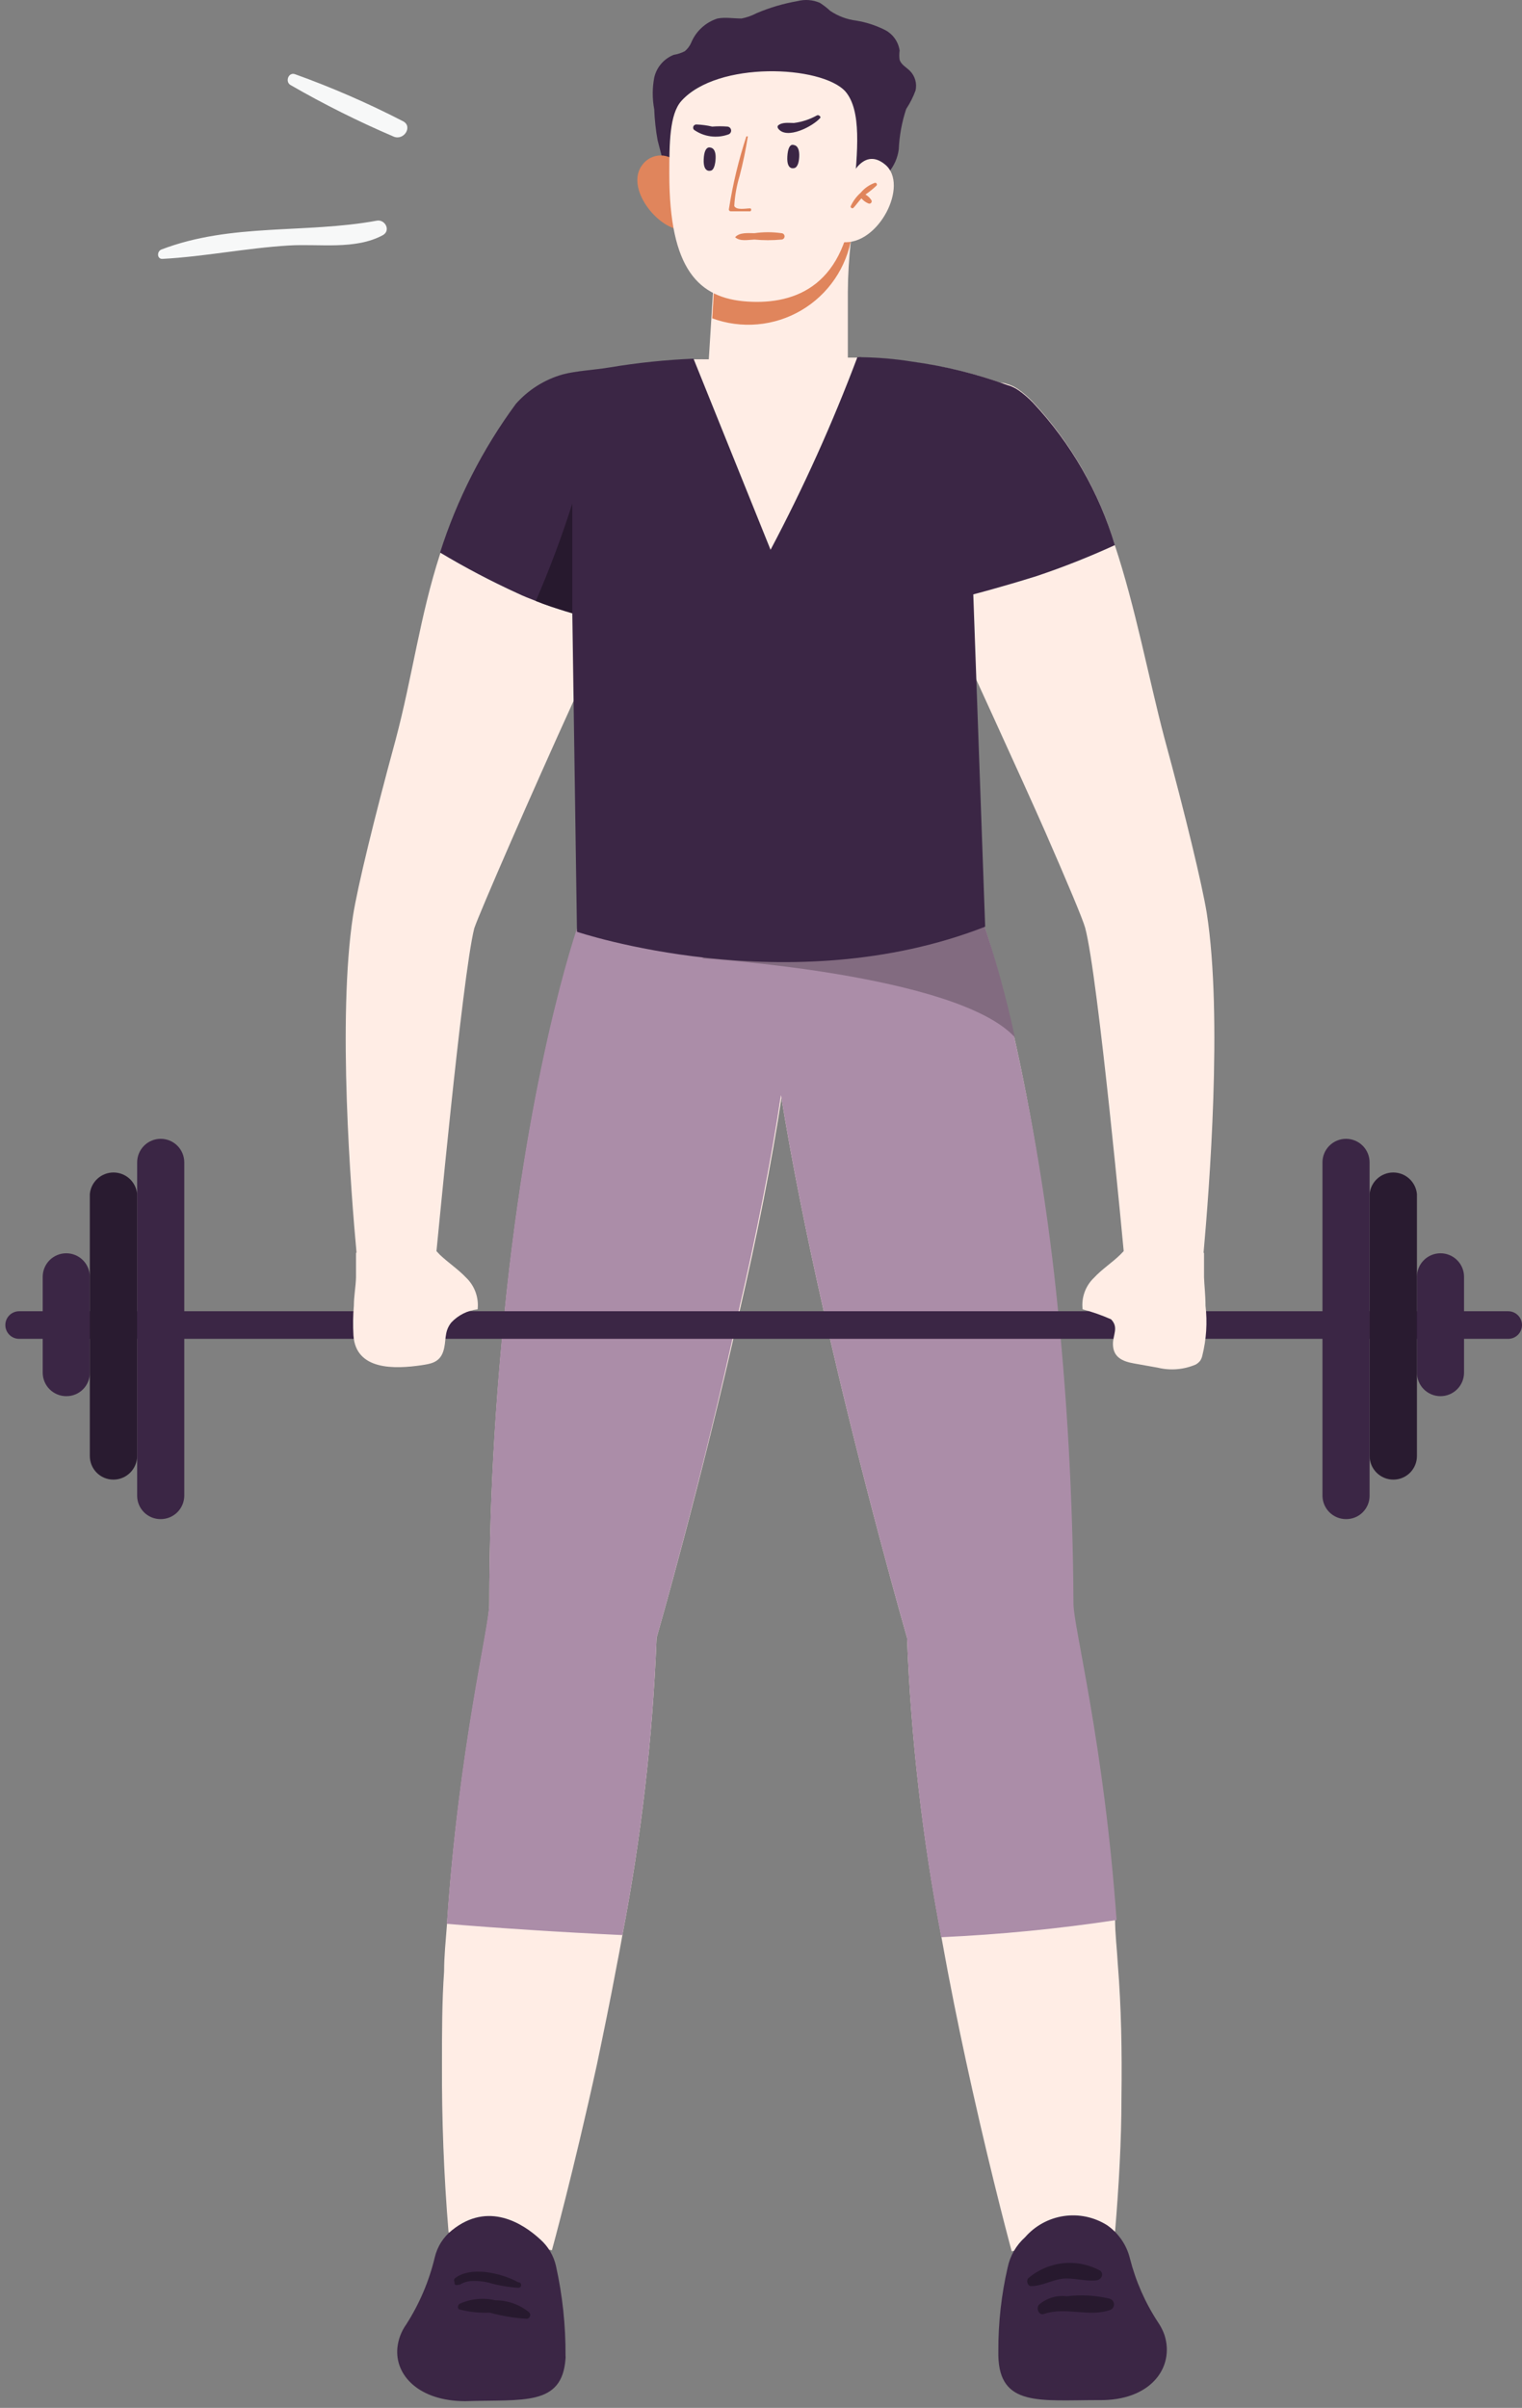 <svg id="vector" xmlns="http://www.w3.org/2000/svg" width="184" height="291" viewBox="0 0 184 291">
    <rect x="0" y="0" width="184" height="291" fill="#808080" stroke="none"/>
    <path fill="#FFEDE5"
        d="M95.826,120.128C95.646,123.695 95.184,127.827 94.517,132.395C93.311,140.453 91.463,149.64 89.385,158.57C84.817,179.048 79.377,197.935 79.377,197.935C78.911,209.998 77.53,222.008 75.245,233.862C75.014,235.171 74.783,236.428 74.526,237.711C73.757,241.843 72.935,245.821 72.166,249.49C69.317,262.527 66.725,271.944 66.725,271.944L54.228,269.789C53.638,262.706 53.407,255.931 53.432,249.593C53.432,245.641 53.432,241.894 53.689,238.25C53.689,236.351 53.894,234.504 54.023,232.733C55.485,211.126 59.155,196.806 59.155,193.958C59.155,179.51 60.104,166.91 61.259,156.158C64.493,126.518 70.215,111.07 70.215,111.07C78.299,92.49 90.411,93.773 94.414,107.451C95.572,111.572 96.049,115.854 95.826,120.128Z"
        id="path_0" />
    <path fill="#FFEDE5"
        d="M135.576,253.545C135.576,258.677 135.268,264.092 134.806,269.686L122.308,272.073C122.308,272.073 120.101,263.989 117.51,252.39C116.56,248.13 115.559,243.408 114.61,238.43C114.353,237.019 114.071,235.556 113.814,234.119C111.516,222.18 110.126,210.084 109.657,197.935C109.657,197.935 104.165,178.869 99.546,158.288C97.545,149.46 95.697,140.324 94.414,132.343C93.721,127.801 93.285,123.618 93.105,120.077C92.831,115.757 93.273,111.422 94.414,107.246C98.468,93.568 110.555,92.311 118.639,110.864C118.639,110.864 124.336,126.262 127.543,155.721C128.897,168.354 129.608,181.048 129.673,193.752C129.673,196.601 133.369,210.638 134.806,231.937C134.806,233.734 135.037,235.556 135.139,237.429C135.55,242.536 135.653,247.874 135.576,253.545Z"
        id="path_1" />
    <path fill="#AB8DA8"
        d="M134.986,232.04C127.961,233.104 120.886,233.798 113.789,234.119C111.499,222.179 110.118,210.084 109.657,197.935C109.657,197.935 104.166,178.869 99.547,158.288C97.545,149.46 95.697,140.324 94.414,132.343C93.208,140.401 91.36,149.588 89.282,158.519C84.817,179.048 79.376,197.935 79.376,197.935C78.911,209.998 77.53,222.008 75.245,233.862C67.546,233.503 60.181,233.015 54.022,232.502C55.485,210.895 59.155,196.575 59.155,193.727C59.155,179.279 60.104,166.679 61.259,155.927C64.492,126.287 70.215,110.839 70.215,110.839C78.298,92.259 90.411,93.543 94.414,107.22C97.494,96.776 105.269,93.568 112.378,100.908C115.031,103.825 117.15,107.187 118.639,110.839C120.235,115.557 121.555,120.363 122.591,125.235C124.854,135.327 126.542,145.54 127.646,155.824C129,168.457 129.711,181.15 129.776,193.855C129.802,196.704 133.472,210.766 134.986,232.04Z"
        id="path_2" />
    <path fill="#826B80"
        d="M122.694,125.363C115.662,117.69 84.842,115.817 84.842,115.817L112.48,101.164C115.133,104.082 117.253,107.444 118.742,111.095C120.333,115.771 121.653,120.535 122.694,125.363Z"
        id="path_3" />
    <path fill="#3B2645"
        d="M68.367,284.673C68.381,284.801 68.381,284.93 68.367,285.058C67.957,290.832 63.235,289.959 56.255,290.19C50.686,290.19 47.709,287.085 48.043,283.723C48.152,282.705 48.524,281.733 49.121,280.9C50.71,278.417 51.872,275.684 52.559,272.817C52.861,271.519 53.594,270.361 54.638,269.532C59.026,265.991 63.235,268.711 65.339,270.661C66.28,271.501 66.934,272.614 67.212,273.843C68.003,277.398 68.391,281.031 68.367,284.673Z"
        id="path_4" />
    <path fill="#3B2645"
        d="M132.856,290.062C125.696,290.062 120.82,290.883 120.692,284.673V284.134C120.678,280.731 121.057,277.339 121.821,274.023C122.116,272.615 122.853,271.338 123.925,270.379C125.131,268.994 126.791,268.086 128.608,267.817C130.424,267.549 132.276,267.939 133.831,268.916C135.217,269.874 136.203,271.308 136.602,272.945C137.297,275.682 138.441,278.283 139.99,280.644C140.325,281.127 140.593,281.654 140.785,282.209C142.017,286.11 139.117,290.164 132.856,290.062Z"
        id="path_5" />
    <path fill="#3B2645"
        d="M107.399,20.868C108.083,20.069 108.52,19.088 108.656,18.045C108.729,16.386 109.031,14.745 109.554,13.169C110.017,12.472 110.396,11.722 110.684,10.937C110.778,10.519 110.767,10.084 110.65,9.671C110.534,9.259 110.316,8.882 110.016,8.576C109.58,8.14 108.964,7.832 108.759,7.241C108.707,6.867 108.707,6.487 108.759,6.112C108.68,5.557 108.462,5.031 108.125,4.583C107.789,4.134 107.345,3.778 106.834,3.546C105.788,3.035 104.673,2.681 103.524,2.494C102.394,2.353 101.312,1.949 100.367,1.313C99.979,0.951 99.558,0.625 99.11,0.338C98.259,-0.026 97.312,-0.099 96.415,0.133C94.714,0.428 93.052,0.919 91.463,1.596C90.89,1.897 90.276,2.113 89.641,2.237C88.691,2.237 87.69,2.058 86.741,2.237C86.03,2.464 85.377,2.843 84.827,3.349C84.277,3.854 83.845,4.473 83.559,5.163C83.386,5.56 83.122,5.912 82.789,6.189C82.369,6.403 81.919,6.55 81.455,6.626C80.867,6.856 80.345,7.227 79.934,7.706C79.522,8.184 79.234,8.756 79.094,9.371C78.851,10.643 78.851,11.949 79.094,13.221C79.14,14.478 79.277,15.73 79.504,16.967C82.071,27.232 82.815,24.384 82.815,24.384L90.513,23.588C94.003,23.203 97.468,22.792 100.932,22.305C102.318,22.1 103.703,21.817 105.089,21.586C105.921,21.639 106.744,21.383 107.399,20.868Z"
        id="path_6" />
    <path fill="#E0855C"
        d="M82.096,19.918C81.842,19.569 81.508,19.284 81.122,19.087C80.736,18.891 80.31,18.789 79.877,18.789C79.444,18.789 79.017,18.891 78.631,19.087C78.246,19.284 77.912,19.569 77.657,19.918C75.527,22.664 79.453,27.617 82.353,27.771C82.426,25.151 82.34,22.528 82.096,19.918Z"
        id="path_7" />
    <path fill="#FFEDE5"
        d="M124.413,49.558C121.614,56.805 119.358,64.25 117.664,71.832C117.459,72.808 117.305,73.757 117.125,74.681C116.945,75.605 116.868,76.298 116.766,77.042C116.663,77.786 116.766,78.094 116.56,78.813C115.765,86.511 114.276,107.888 113.994,111.532C113.994,111.891 113.994,112.07 113.994,112.07C94.055,118.204 72.935,113.328 72.935,113.328L72.781,112.199C72.319,108.657 68.008,70.78 67.854,69.266C66.956,60.259 66.314,51.97 66.263,46.812C66.263,46.042 66.93,45.606 67.931,45.324C69.548,44.862 71.832,44.785 73.628,44.477C76.973,43.918 80.35,43.566 83.739,43.425H84.56C84.731,43.415 84.902,43.415 85.073,43.425H85.689L86.331,33.16H87.331C87.985,33.261 88.646,33.313 89.307,33.314C90.096,33.325 90.885,33.282 91.668,33.186L92.772,33.057C93.311,33.057 93.798,32.878 94.286,32.749C95.073,32.568 95.845,32.328 96.595,32.031C96.826,31.981 97.05,31.903 97.263,31.8H97.468L97.981,31.569C98.923,31.16 99.832,30.679 100.701,30.132L101.907,29.311L102.113,29.131C102.276,29.024 102.431,28.904 102.575,28.772L102.857,28.541C102.857,28.926 102.857,29.08 102.857,29.234C102.633,31.228 102.513,33.232 102.498,35.238C102.498,36.701 102.498,38.164 102.498,39.447C102.498,41.628 102.498,43.219 102.498,43.219H103.935C103.961,43.201 103.992,43.19 104.025,43.19C104.057,43.19 104.088,43.201 104.114,43.219C106.195,43.248 108.27,43.428 110.325,43.758C114.228,44.271 118.065,45.2 121.77,46.53C122.334,46.761 122.745,46.966 123.104,47.146C123.463,47.325 124.593,49.096 124.413,49.558Z"
        id="path_8" />
    <path fill="#E0855C"
        d="M102.96,28.566C102.669,30.414 101.972,32.174 100.919,33.719C99.866,35.265 98.484,36.557 96.871,37.505C95.259,38.452 93.457,39.03 91.594,39.197C89.732,39.365 87.855,39.117 86.1,38.472L86.434,33.16C89.356,33.619 92.344,33.447 95.195,32.655C98.045,31.862 100.693,30.468 102.96,28.566Z"
        id="path_9" />
    <path fill="#FFEDE5"
        d="M82.379,12.194C80.941,13.785 80.916,17.327 80.916,21.048C80.916,32.57 84.457,36.06 90.359,36.445C96.262,36.83 102.369,34.443 103.19,23.614C103.678,18.25 104.191,13.349 102.19,11.039C99.29,7.883 86.741,7.344 82.379,12.194Z"
        id="path_10" />
    <path fill="#FFEDE5"
        d="M102.446,22.279C102.446,22.279 104.088,17.455 107.014,19.893C109.939,22.331 106.218,29.67 101.881,29.259C101.856,29.259 101.112,23.947 102.446,22.279Z"
        id="path_11" />
    <path fill="#E0855C"
        d="M105.757,22.1C105.096,22.334 104.511,22.742 104.063,23.28C103.539,23.743 103.12,24.311 102.831,24.948C102.831,25.128 103.037,25.23 103.165,25.128C103.293,25.025 103.806,24.332 104.14,23.973C104.368,24.244 104.659,24.455 104.987,24.589C105.045,24.615 105.11,24.62 105.171,24.604C105.233,24.589 105.287,24.553 105.326,24.502C105.365,24.452 105.385,24.39 105.384,24.327C105.383,24.263 105.361,24.202 105.321,24.153C105.142,23.888 104.905,23.669 104.628,23.511C105.1,23.187 105.546,22.826 105.962,22.433C105.991,22.4 106.008,22.359 106.012,22.315C106.015,22.272 106.005,22.228 105.982,22.191C105.959,22.154 105.925,22.125 105.884,22.108C105.844,22.092 105.799,22.089 105.757,22.1Z"
        id="path_12" />
    <path fill="#3B2645"
        d="M85.972,20.611C85.972,20.611 84.996,20.996 85.073,19.251C85.15,17.506 85.895,17.84 85.895,17.84C85.895,17.84 86.588,17.84 86.51,19.2C86.434,20.56 85.972,20.611 85.972,20.611Z"
        id="path_13" />
    <path fill="#3B2645"
        d="M96.057,20.303C96.057,20.303 95.082,20.688 95.184,18.918C95.287,17.147 95.98,17.532 95.98,17.532C95.98,17.532 96.673,17.532 96.621,18.892C96.57,20.252 96.057,20.303 96.057,20.303Z"
        id="path_14" />
    <path fill="#E0855C"
        d="M90.693,25.179C90.18,25.179 89.025,25.436 88.768,24.897C88.837,23.67 89.052,22.455 89.41,21.278C89.826,19.697 90.16,18.096 90.41,16.48C90.41,16.48 90.41,16.48 90.231,16.48C89.295,19.335 88.592,22.262 88.127,25.23C88.114,25.266 88.11,25.305 88.116,25.343C88.122,25.38 88.137,25.416 88.16,25.446C88.182,25.477 88.212,25.501 88.247,25.517C88.282,25.533 88.32,25.541 88.358,25.538C89.102,25.538 89.82,25.538 90.564,25.538C90.847,25.615 90.898,25.205 90.693,25.179Z"
        id="path_15" />
    <path fill="#3B2645"
        d="M87.948,15.299C87.333,15.248 86.715,15.248 86.1,15.299C85.468,15.151 84.824,15.065 84.175,15.043C84.101,15.043 84.029,15.066 83.968,15.106C83.906,15.147 83.857,15.205 83.827,15.273C83.798,15.34 83.788,15.415 83.8,15.488C83.811,15.561 83.844,15.629 83.893,15.684C84.49,16.105 85.179,16.377 85.902,16.475C86.626,16.573 87.363,16.496 88.05,16.249C88.157,16.214 88.249,16.144 88.31,16.05C88.371,15.956 88.398,15.844 88.386,15.732C88.374,15.621 88.323,15.517 88.244,15.438C88.164,15.359 88.059,15.31 87.948,15.299Z"
        id="path_16" />
    <path fill="#3B2645"
        d="M98.776,13.939C97.912,14.424 96.963,14.738 95.979,14.863C95.338,14.863 94.568,14.735 94.055,15.171C94.023,15.221 94.006,15.279 94.006,15.338C94.006,15.397 94.023,15.455 94.055,15.505C95.055,16.967 98.34,15.248 99.187,14.222C99.213,14.042 98.956,13.862 98.776,13.939Z"
        id="path_17" />
    <path fill="#E0855C"
        d="M94.465,28.181C93.384,28.027 92.287,28.027 91.206,28.181C90.462,28.181 89.41,28.053 88.871,28.669C89.461,29.208 90.462,28.977 91.206,28.951C92.29,29.054 93.381,29.054 94.465,28.951C94.567,28.951 94.665,28.911 94.737,28.839C94.809,28.766 94.85,28.669 94.85,28.566C94.85,28.464 94.809,28.366 94.737,28.294C94.665,28.222 94.567,28.181 94.465,28.181Z"
        id="path_18" />
    <path fill="#3B2645"
        d="M182.332,161.803H2.313C1.871,161.803 1.447,161.628 1.134,161.315C0.821,161.002 0.645,160.578 0.645,160.135C0.645,159.693 0.821,159.269 1.134,158.956C1.447,158.643 1.871,158.467 2.313,158.467H182.332C182.774,158.467 183.199,158.643 183.511,158.956C183.824,159.269 184,159.693 184,160.135C184,160.578 183.824,161.002 183.511,161.315C183.199,161.628 182.774,161.803 182.332,161.803Z"
        id="path_19" />
    <path fill="#3B2645"
        d="M8.01,168.732C7.255,168.732 6.53,168.432 5.996,167.898C5.462,167.364 5.162,166.639 5.162,165.884V154.31C5.162,153.555 5.462,152.83 5.996,152.296C6.53,151.762 7.255,151.462 8.01,151.462C8.766,151.462 9.49,151.762 10.024,152.296C10.559,152.83 10.859,153.555 10.859,154.31V165.832C10.869,166.212 10.803,166.589 10.664,166.942C10.525,167.295 10.317,167.617 10.051,167.887C9.785,168.158 9.467,168.372 9.117,168.518C8.766,168.663 8.39,168.736 8.01,168.732Z"
        id="path_20" />
    <path fill="#291B30"
        d="M13.707,178.817C12.952,178.817 12.227,178.517 11.693,177.983C11.159,177.449 10.859,176.724 10.859,175.969V144.302C10.926,143.59 11.257,142.928 11.786,142.447C12.315,141.966 13.005,141.699 13.72,141.699C14.435,141.699 15.125,141.966 15.654,142.447C16.183,142.928 16.514,143.59 16.581,144.302V175.969C16.574,176.727 16.269,177.451 15.73,177.985C15.192,178.518 14.465,178.817 13.707,178.817Z"
        id="path_21" />
    <path fill="#3B2645"
        d="M19.43,183.59C19.055,183.594 18.683,183.522 18.336,183.38C17.988,183.239 17.673,183.029 17.408,182.764C17.143,182.498 16.933,182.183 16.791,181.836C16.649,181.489 16.578,181.117 16.581,180.742V140.478C16.581,139.723 16.881,138.998 17.416,138.464C17.95,137.93 18.674,137.63 19.43,137.63C20.185,137.63 20.91,137.93 21.444,138.464C21.978,138.998 22.278,139.723 22.278,140.478V180.742C22.278,181.497 21.978,182.222 21.444,182.756C20.91,183.29 20.185,183.59 19.43,183.59Z"
        id="path_22" />
    <path fill="#3B2645"
        d="M174.145,168.732C174.901,168.732 175.625,168.432 176.159,167.898C176.694,167.364 176.994,166.639 176.994,165.884V154.31C176.994,153.555 176.694,152.83 176.159,152.296C175.625,151.762 174.901,151.462 174.145,151.462C173.39,151.462 172.665,151.762 172.131,152.296C171.597,152.83 171.297,153.555 171.297,154.31V165.832C171.29,166.211 171.359,166.587 171.499,166.938C171.639,167.29 171.848,167.61 172.113,167.88C172.378,168.15 172.694,168.364 173.043,168.51C173.392,168.657 173.767,168.732 174.145,168.732Z"
        id="path_23" />
    <path fill="#291B30"
        d="M168.449,178.817C169.205,178.817 169.929,178.517 170.463,177.983C170.997,177.449 171.298,176.724 171.298,175.969V144.302C171.23,143.59 170.899,142.928 170.37,142.447C169.841,141.966 169.152,141.699 168.436,141.699C167.721,141.699 167.031,141.966 166.502,142.447C165.973,142.928 165.642,143.59 165.575,144.302V175.969C165.582,176.727 165.888,177.451 166.426,177.985C166.964,178.518 167.691,178.817 168.449,178.817Z"
        id="path_24" />
    <path fill="#3B2645"
        d="M162.726,183.59C163.101,183.594 163.473,183.522 163.82,183.38C164.167,183.239 164.483,183.029 164.748,182.764C165.013,182.498 165.223,182.183 165.365,181.836C165.507,181.489 165.578,181.117 165.575,180.742V140.478C165.575,139.723 165.275,138.998 164.74,138.464C164.206,137.93 163.482,137.63 162.726,137.63C161.971,137.63 161.246,137.93 160.712,138.464C160.178,138.998 159.878,139.723 159.878,140.478V180.742C159.878,181.497 160.178,182.222 160.712,182.756C161.246,183.29 161.971,183.59 162.726,183.59Z"
        id="path_25" />
    <path fill="#FFEDE5"
        d="M77.4,66.187C76.349,69.852 74.894,73.389 73.063,76.734C72.319,78.274 69.316,84.792 69.188,85.048C64.518,95.288 57.923,110.402 57.332,112.199C55.87,117.998 52.739,151.744 52.713,151.744C49.505,156.568 43.398,154.31 43.398,154.31C43.398,154.31 43.398,153.284 43.116,151.539C42.423,144.071 40.78,123.079 42.679,110.659C43.218,107.22 45.245,98.88 47.812,89.462C49.865,81.764 50.763,74.45 53.201,66.957C55.254,60.509 58.349,54.441 62.362,48.993C63.865,47.278 65.836,46.039 68.033,45.426C68.983,45.426 69.393,46.658 70.189,47.017C72.449,48.073 74.266,49.89 75.321,52.15C77.557,56.467 78.289,61.407 77.4,66.187Z"
        id="path_26" />
    <path fill="#FFEDE5"
        d="M42.782,157.774C42.782,156.645 43.013,155.49 43.039,154.361C43.039,152.591 43.039,151.436 43.039,151.436C44.137,150.37 45.537,149.669 47.049,149.43C48.56,149.191 50.109,149.426 51.482,150.101C52.1,150.553 52.668,151.069 53.175,151.641C54.202,152.616 55.382,153.386 56.357,154.413C56.865,154.902 57.254,155.501 57.494,156.164C57.734,156.827 57.819,157.535 57.743,158.236C56.527,158.37 55.398,158.935 54.561,159.827C53.612,161.008 54.022,162.086 53.56,163.394C53.098,164.703 51.969,164.831 50.994,164.985C47.709,165.473 43.013,165.627 42.731,161.393C42.659,160.187 42.676,158.978 42.782,157.774Z"
        id="path_27" />
    <path fill="#FFEDE5"
        d="M145.507,151.359C145.353,153.104 145.224,154.13 145.224,154.13C145.224,154.13 139.117,156.466 135.883,151.564C135.883,151.564 132.753,117.921 131.187,112.122C130.931,111.147 128.929,106.399 126.414,100.651C123.899,94.903 115.816,77.324 115.559,76.734C113.717,73.395 112.262,69.856 111.222,66.187C110.248,61.344 110.945,56.315 113.198,51.919C114.268,49.669 116.08,47.856 118.331,46.786C119.125,46.388 120.009,46.202 120.897,46.248C121.178,46.247 121.456,46.299 121.718,46.402C122.193,46.533 122.644,46.741 123.052,47.018C123.681,47.456 124.265,47.955 124.797,48.506C129.398,53.408 132.798,59.311 134.729,65.751C137.295,73.449 138.809,81.738 140.759,89.154C143.325,98.572 145.327,106.912 145.891,110.351C147.842,122.9 146.174,143.891 145.507,151.359Z"
        id="path_28" />
    <path fill="#FFEDE5"
        d="M145.738,157.8C145.738,156.517 145.584,155.234 145.559,154.361C145.559,152.591 145.559,151.436 145.559,151.436C144.467,150.369 143.071,149.667 141.563,149.428C140.055,149.189 138.51,149.424 137.141,150.102C136.521,150.559 135.945,151.074 135.422,151.641C134.421,152.616 133.215,153.386 132.266,154.413C131.753,154.899 131.361,155.497 131.121,156.161C130.88,156.825 130.798,157.535 130.88,158.236C132.056,158.546 133.206,158.95 134.319,159.442C135.268,160.418 134.55,161.29 134.55,162.419C134.55,163.985 135.627,164.524 137.116,164.78L139.99,165.293C141.514,165.66 143.116,165.525 144.558,164.908C144.765,164.79 144.948,164.633 145.097,164.447C145.219,164.259 145.306,164.05 145.353,163.831C145.844,161.86 145.975,159.817 145.738,157.8Z"
        id="path_29" />
    <path fill="#3B2645"
        d="M117.664,71.833L119.101,111.994C95.389,121.258 69.753,112.609 69.753,112.609L69.188,74.117L68.418,73.886C67.263,73.526 66.032,73.141 64.774,72.628C64.056,72.346 63.312,72.064 62.567,71.704C59.356,70.237 56.229,68.592 53.201,66.777C55.254,60.33 58.349,54.262 62.362,48.814C63.872,47.106 65.84,45.868 68.033,45.247C69.65,44.811 71.934,44.708 73.73,44.4C77.076,43.841 80.452,43.489 83.841,43.348L93.156,66.444C97.145,58.916 100.651,51.141 103.652,43.168H103.909C103.935,43.149 103.966,43.139 103.999,43.139C104.031,43.139 104.062,43.149 104.088,43.168C106.169,43.196 108.244,43.376 110.299,43.707C114.212,44.238 118.057,45.184 121.769,46.53C122.245,46.661 122.695,46.869 123.104,47.146C123.732,47.585 124.316,48.083 124.849,48.634C129.45,53.536 132.849,59.439 134.78,65.879C131.692,67.295 128.531,68.546 125.311,69.626C121.051,70.96 117.664,71.833 117.664,71.833Z"
        id="path_30" />
    <path fill="#27192E"
        d="M69.188,60.849V74.117L68.418,73.885C67.264,73.526 66.032,73.141 64.774,72.628C66.447,68.78 67.92,64.849 69.188,60.849Z"
        id="path_31" />
    <path fill="#27192E"
        d="M62.645,275.819C60.617,274.69 56.819,273.818 54.946,275.383C54.91,275.446 54.891,275.516 54.891,275.588C54.891,275.661 54.91,275.731 54.946,275.794V275.948C54.946,276.153 55.228,276.204 55.382,276.127C55.536,276.05 55.382,276.127 55.562,276.127C56.001,275.848 56.505,275.689 57.025,275.665C57.688,275.635 58.353,275.695 59.001,275.845C60.204,276.2 61.444,276.415 62.696,276.487C62.785,276.48 62.867,276.438 62.924,276.371C62.982,276.303 63.011,276.216 63.004,276.127C62.997,276.039 62.956,275.957 62.888,275.899C62.821,275.841 62.733,275.813 62.645,275.819Z"
        id="path_32" />
    <path fill="#27192E"
        d="M63.953,279.438C62.807,278.508 61.375,278.001 59.899,278.001C58.437,277.651 56.9,277.804 55.536,278.437C55.357,278.591 55.254,278.976 55.536,279.104C56.734,279.412 57.971,279.542 59.206,279.489C60.681,279.897 62.195,280.146 63.723,280.233C63.807,280.218 63.886,280.18 63.95,280.122C64.015,280.064 64.061,279.99 64.085,279.907C64.109,279.825 64.11,279.737 64.086,279.654C64.063,279.571 64.017,279.496 63.953,279.438Z"
        id="path_33" />
    <path fill="#27192E"
        d="M133.035,274.434C131.657,273.675 130.079,273.357 128.515,273.522C126.95,273.687 125.474,274.328 124.284,275.358C124.028,275.691 124.284,276.333 124.669,276.281C125.978,276.281 127.235,275.511 128.518,275.383C129.802,275.255 131.213,275.742 132.547,275.588C133.061,275.537 133.523,274.921 133.035,274.434Z"
        id="path_34" />
    <path fill="#27192E"
        d="M134.113,277.795C132.433,277.395 130.695,277.3 128.981,277.513C128.376,277.435 127.761,277.486 127.177,277.663C126.593,277.84 126.053,278.139 125.593,278.54C125.234,279.001 125.593,279.874 126.235,279.643C128.801,278.745 131.701,280.079 134.241,279.155C134.381,279.095 134.497,278.992 134.574,278.862C134.651,278.731 134.685,278.58 134.671,278.429C134.656,278.278 134.595,278.135 134.495,278.022C134.395,277.908 134.261,277.829 134.113,277.795Z"
        id="path_35" />
    <path fill="#F7F8F8"
        d="M45.554,26.668C36.906,28.259 27.924,26.924 19.507,30.158C18.942,30.389 18.968,31.338 19.661,31.287C24.793,31.004 29.797,29.978 34.904,29.67C38.599,29.439 42.936,30.235 46.298,28.413C47.273,27.848 46.555,26.488 45.554,26.668Z"
        id="path_36" />
    <path fill="#F7F8F8"
        d="M48.684,14.632C44.467,12.459 40.112,10.565 35.648,8.961C34.878,8.704 34.442,9.859 35.109,10.269C39.139,12.593 43.304,14.675 47.581,16.505C48.838,17.044 49.967,15.248 48.684,14.632Z"
        id="path_37" />
</svg>